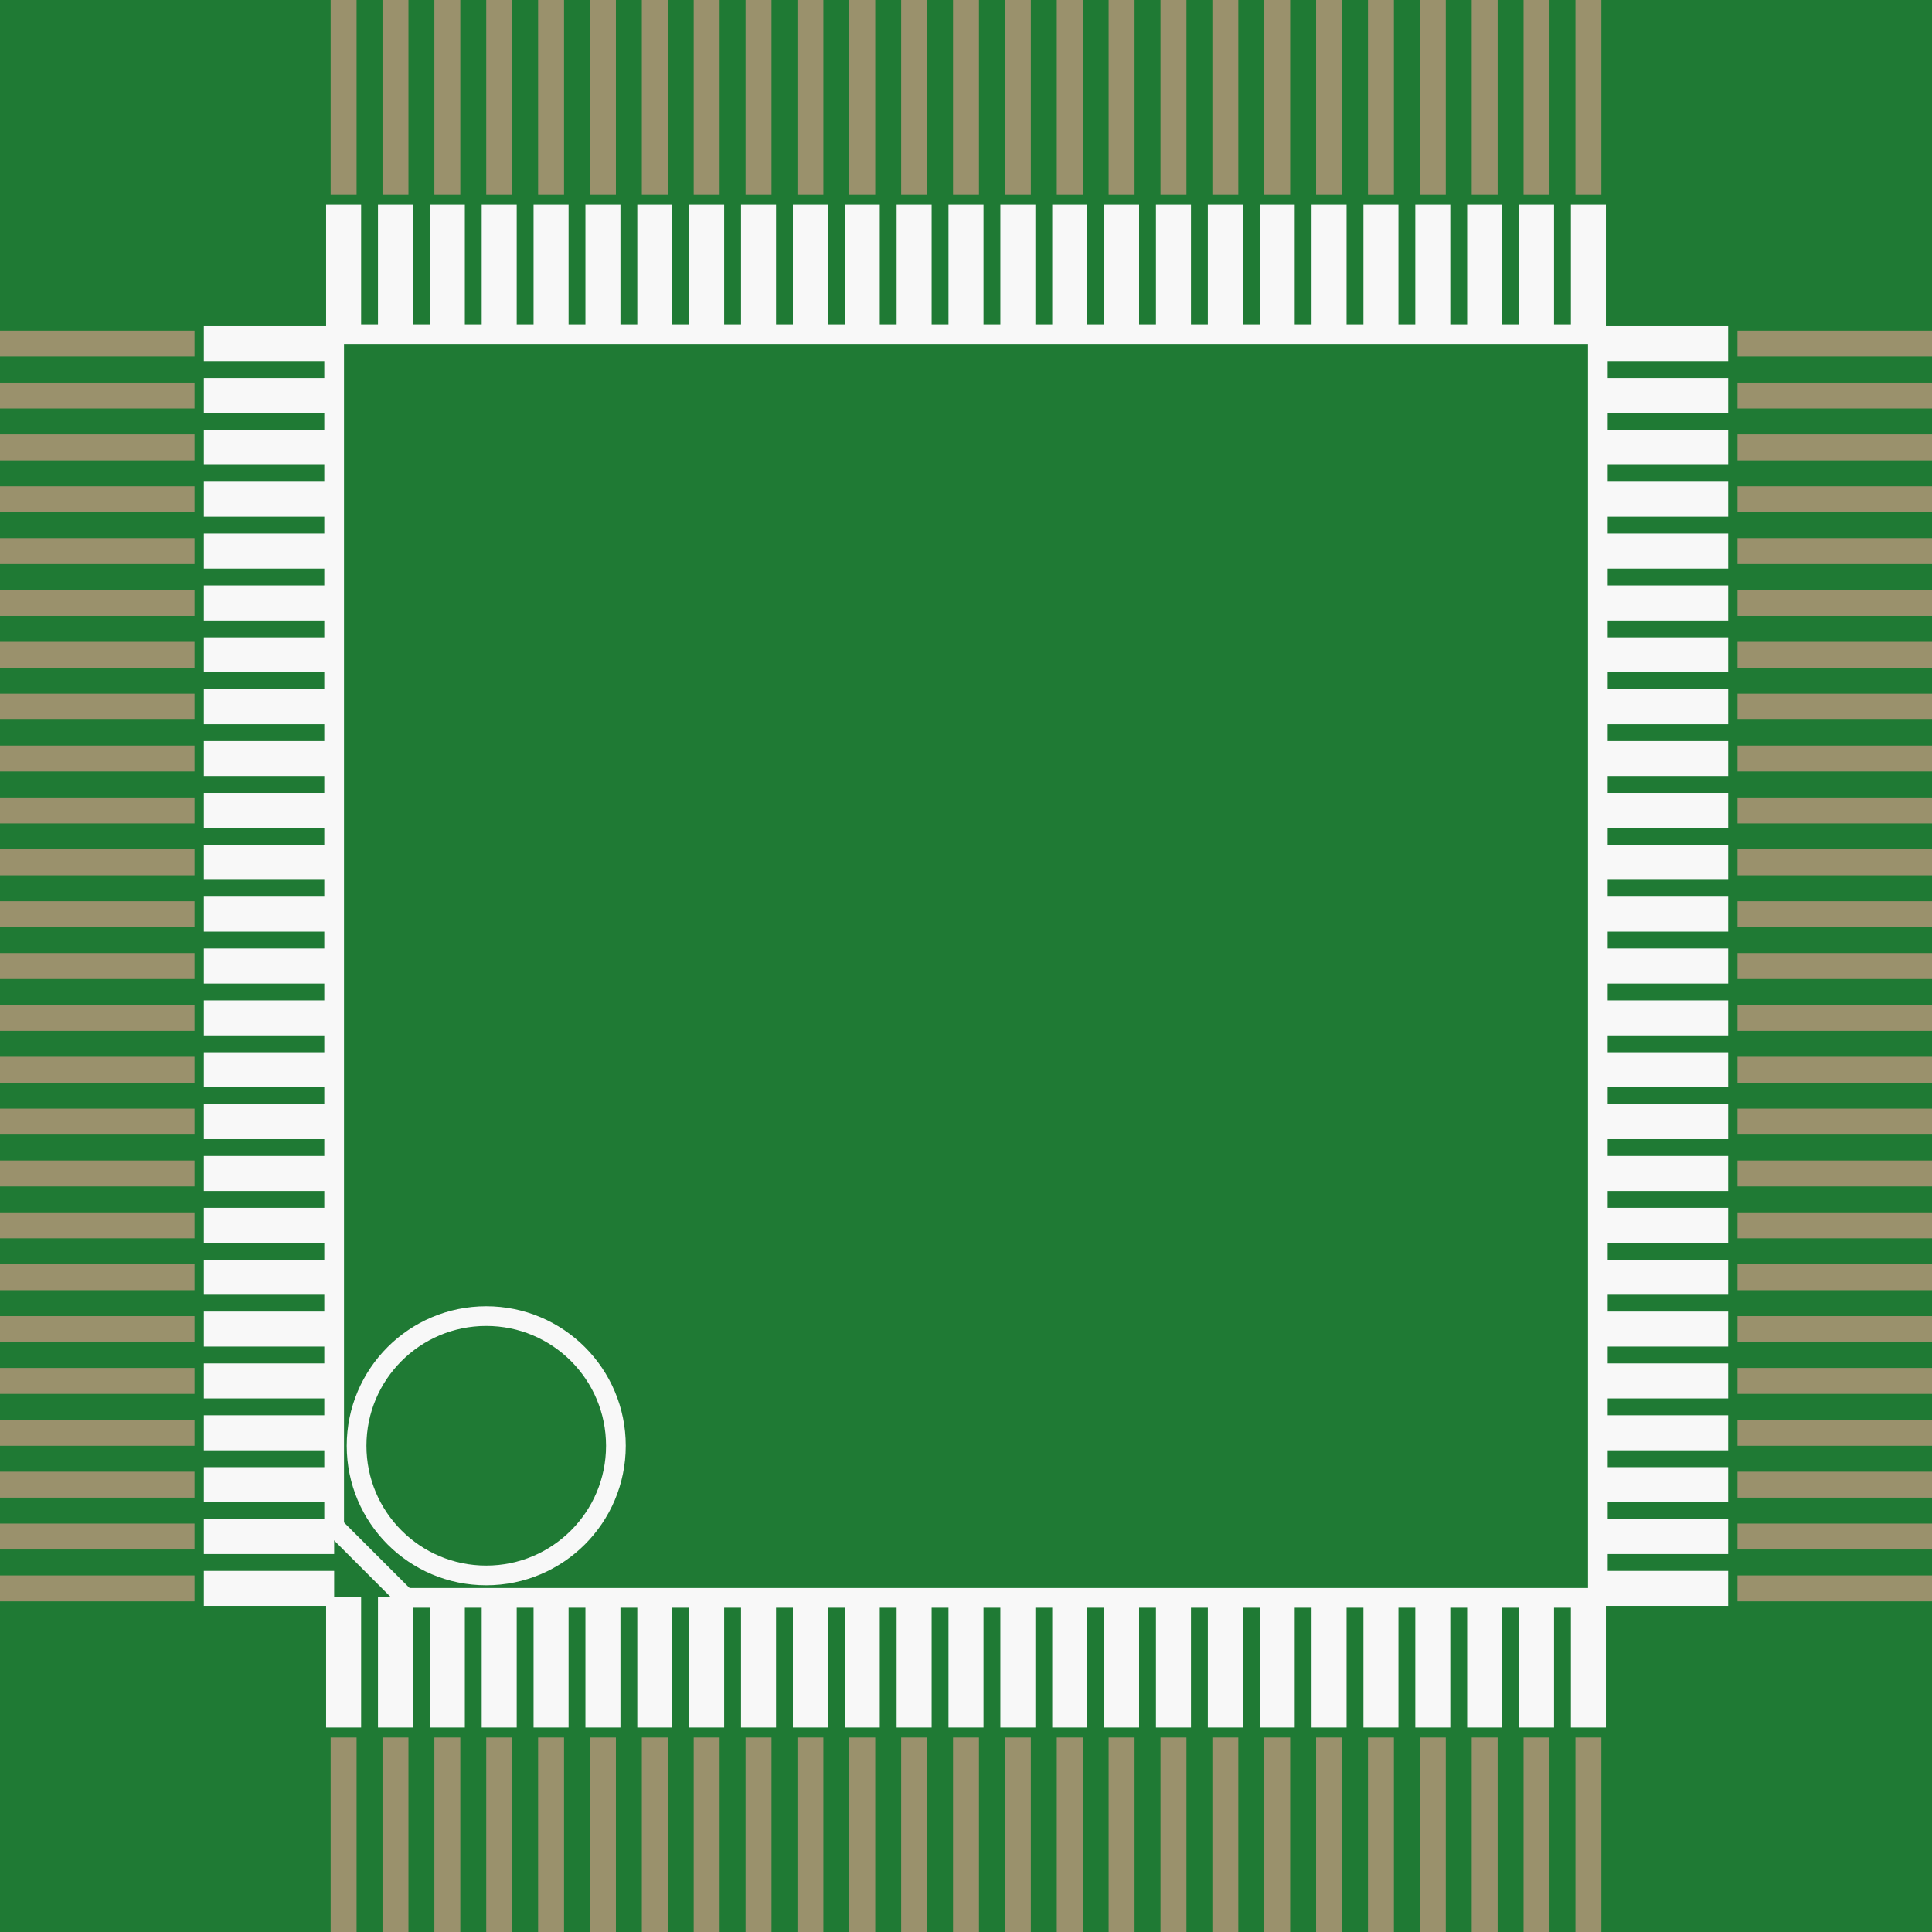 <?xml version='1.0' encoding='UTF-8' standalone='no'?>
<!-- Created with Fritzing (http://www.fritzing.org/) -->
<svg xmlns:svg='http://www.w3.org/2000/svg' xmlns='http://www.w3.org/2000/svg' version='1.2' baseProfile='tiny' x='0in' y='0in' width='0.587in' height='0.587in' viewBox='0 0 14.9 14.9' >
<rect x="0" y="0" width="14.9" height="14.9" fill="#333333" stroke="none"/>
<g id='breadboard'>
<path fill='#1F7A34' stroke='none' stroke-width='0' d='M0,0l14.9,0 0,14.9 -14.9,0 0,-14.9z
'/>
<rect id='connector0pad' connectorname='1' x='2.55' y='13.4' width='0.2' height='1.5' stroke='none' stroke-width='0' fill='#9A916C' stroke-linecap='round'/>
<rect id='connector1pad' connectorname='2' x='2.95' y='13.4' width='0.2' height='1.5' stroke='none' stroke-width='0' fill='#9A916C' stroke-linecap='round'/>
<rect id='connector2pad' connectorname='3' x='3.35' y='13.4' width='0.2' height='1.5' stroke='none' stroke-width='0' fill='#9A916C' stroke-linecap='round'/>
<rect id='connector3pad' connectorname='4' x='3.75' y='13.4' width='0.2' height='1.5' stroke='none' stroke-width='0' fill='#9A916C' stroke-linecap='round'/>
<rect id='connector4pad' connectorname='5' x='4.15' y='13.4' width='0.2' height='1.5' stroke='none' stroke-width='0' fill='#9A916C' stroke-linecap='round'/>
<rect id='connector5pad' connectorname='6' x='4.55' y='13.4' width='0.2' height='1.5' stroke='none' stroke-width='0' fill='#9A916C' stroke-linecap='round'/>
<rect id='connector6pad' connectorname='7' x='4.95' y='13.4' width='0.2' height='1.5' stroke='none' stroke-width='0' fill='#9A916C' stroke-linecap='round'/>
<rect id='connector7pad' connectorname='8' x='5.35' y='13.4' width='0.2' height='1.5' stroke='none' stroke-width='0' fill='#9A916C' stroke-linecap='round'/>
<rect id='connector8pad' connectorname='9' x='5.75' y='13.4' width='0.2' height='1.5' stroke='none' stroke-width='0' fill='#9A916C' stroke-linecap='round'/>
<rect id='connector9pad' connectorname='10' x='6.15' y='13.4' width='0.2' height='1.5' stroke='none' stroke-width='0' fill='#9A916C' stroke-linecap='round'/>
<rect id='connector10pad' connectorname='11' x='6.55' y='13.4' width='0.2' height='1.5' stroke='none' stroke-width='0' fill='#9A916C' stroke-linecap='round'/>
<rect id='connector11pad' connectorname='12' x='6.95' y='13.4' width='0.2' height='1.5' stroke='none' stroke-width='0' fill='#9A916C' stroke-linecap='round'/>
<rect id='connector12pad' connectorname='13' x='7.35' y='13.4' width='0.2' height='1.5' stroke='none' stroke-width='0' fill='#9A916C' stroke-linecap='round'/>
<rect id='connector13pad' connectorname='14' x='7.75' y='13.4' width='0.2' height='1.5' stroke='none' stroke-width='0' fill='#9A916C' stroke-linecap='round'/>
<rect id='connector14pad' connectorname='15' x='8.15' y='13.4' width='0.2' height='1.5' stroke='none' stroke-width='0' fill='#9A916C' stroke-linecap='round'/>
<rect id='connector15pad' connectorname='16' x='8.55' y='13.4' width='0.2' height='1.5' stroke='none' stroke-width='0' fill='#9A916C' stroke-linecap='round'/>
<rect id='connector16pad' connectorname='17' x='8.95' y='13.4' width='0.2' height='1.5' stroke='none' stroke-width='0' fill='#9A916C' stroke-linecap='round'/>
<rect id='connector17pad' connectorname='18' x='9.35' y='13.4' width='0.2' height='1.5' stroke='none' stroke-width='0' fill='#9A916C' stroke-linecap='round'/>
<rect id='connector18pad' connectorname='19' x='9.75' y='13.4' width='0.2' height='1.5' stroke='none' stroke-width='0' fill='#9A916C' stroke-linecap='round'/>
<rect id='connector19pad' connectorname='20' x='10.15' y='13.4' width='0.2' height='1.5' stroke='none' stroke-width='0' fill='#9A916C' stroke-linecap='round'/>
<rect id='connector20pad' connectorname='21' x='10.55' y='13.4' width='0.2' height='1.5' stroke='none' stroke-width='0' fill='#9A916C' stroke-linecap='round'/>
<rect id='connector21pad' connectorname='22' x='10.95' y='13.4' width='0.2' height='1.5' stroke='none' stroke-width='0' fill='#9A916C' stroke-linecap='round'/>
<rect id='connector22pad' connectorname='23' x='11.35' y='13.4' width='0.2' height='1.5' stroke='none' stroke-width='0' fill='#9A916C' stroke-linecap='round'/>
<rect id='connector23pad' connectorname='24' x='11.75' y='13.4' width='0.2' height='1.5' stroke='none' stroke-width='0' fill='#9A916C' stroke-linecap='round'/>
<rect id='connector24pad' connectorname='25' x='12.15' y='13.4' width='0.2' height='1.5' stroke='none' stroke-width='0' fill='#9A916C' stroke-linecap='round'/>
<rect id='connector25pad' connectorname='26' x='13.4' y='12.15' width='1.5' height='0.2' stroke='none' stroke-width='0' fill='#9A916C' stroke-linecap='round'/>
<rect id='connector26pad' connectorname='27' x='13.4' y='11.75' width='1.5' height='0.2' stroke='none' stroke-width='0' fill='#9A916C' stroke-linecap='round'/>
<rect id='connector27pad' connectorname='28' x='13.4' y='11.35' width='1.5' height='0.2' stroke='none' stroke-width='0' fill='#9A916C' stroke-linecap='round'/>
<rect id='connector28pad' connectorname='29' x='13.4' y='10.95' width='1.5' height='0.2' stroke='none' stroke-width='0' fill='#9A916C' stroke-linecap='round'/>
<rect id='connector29pad' connectorname='30' x='13.4' y='10.55' width='1.5' height='0.2' stroke='none' stroke-width='0' fill='#9A916C' stroke-linecap='round'/>
<rect id='connector30pad' connectorname='31' x='13.4' y='10.15' width='1.5' height='0.2' stroke='none' stroke-width='0' fill='#9A916C' stroke-linecap='round'/>
<rect id='connector31pad' connectorname='32' x='13.4' y='9.75' width='1.5' height='0.2' stroke='none' stroke-width='0' fill='#9A916C' stroke-linecap='round'/>
<rect id='connector32pad' connectorname='33' x='13.4' y='9.35' width='1.5' height='0.2' stroke='none' stroke-width='0' fill='#9A916C' stroke-linecap='round'/>
<rect id='connector33pad' connectorname='34' x='13.4' y='8.95' width='1.5' height='0.2' stroke='none' stroke-width='0' fill='#9A916C' stroke-linecap='round'/>
<rect id='connector34pad' connectorname='35' x='13.4' y='8.55' width='1.5' height='0.2' stroke='none' stroke-width='0' fill='#9A916C' stroke-linecap='round'/>
<rect id='connector35pad' connectorname='36' x='13.4' y='8.15' width='1.5' height='0.2' stroke='none' stroke-width='0' fill='#9A916C' stroke-linecap='round'/>
<rect id='connector36pad' connectorname='37' x='13.4' y='7.75' width='1.5' height='0.2' stroke='none' stroke-width='0' fill='#9A916C' stroke-linecap='round'/>
<rect id='connector37pad' connectorname='38' x='13.4' y='7.35' width='1.5' height='0.2' stroke='none' stroke-width='0' fill='#9A916C' stroke-linecap='round'/>
<rect id='connector38pad' connectorname='39' x='13.4' y='6.95' width='1.5' height='0.2' stroke='none' stroke-width='0' fill='#9A916C' stroke-linecap='round'/>
<rect id='connector39pad' connectorname='40' x='13.4' y='6.55' width='1.5' height='0.2' stroke='none' stroke-width='0' fill='#9A916C' stroke-linecap='round'/>
<rect id='connector40pad' connectorname='41' x='13.4' y='6.15' width='1.5' height='0.2' stroke='none' stroke-width='0' fill='#9A916C' stroke-linecap='round'/>
<rect id='connector41pad' connectorname='42' x='13.4' y='5.75' width='1.5' height='0.2' stroke='none' stroke-width='0' fill='#9A916C' stroke-linecap='round'/>
<rect id='connector42pad' connectorname='43' x='13.4' y='5.35' width='1.5' height='0.2' stroke='none' stroke-width='0' fill='#9A916C' stroke-linecap='round'/>
<rect id='connector43pad' connectorname='44' x='13.4' y='4.95' width='1.5' height='0.2' stroke='none' stroke-width='0' fill='#9A916C' stroke-linecap='round'/>
<rect id='connector44pad' connectorname='45' x='13.4' y='4.55' width='1.5' height='0.2' stroke='none' stroke-width='0' fill='#9A916C' stroke-linecap='round'/>
<rect id='connector45pad' connectorname='46' x='13.4' y='4.15' width='1.5' height='0.2' stroke='none' stroke-width='0' fill='#9A916C' stroke-linecap='round'/>
<rect id='connector46pad' connectorname='47' x='13.4' y='3.75' width='1.5' height='0.2' stroke='none' stroke-width='0' fill='#9A916C' stroke-linecap='round'/>
<rect id='connector47pad' connectorname='48' x='13.4' y='3.35' width='1.5' height='0.2' stroke='none' stroke-width='0' fill='#9A916C' stroke-linecap='round'/>
<rect id='connector48pad' connectorname='49' x='13.4' y='2.95' width='1.5' height='0.2' stroke='none' stroke-width='0' fill='#9A916C' stroke-linecap='round'/>
<rect id='connector49pad' connectorname='50' x='13.4' y='2.55' width='1.5' height='0.2' stroke='none' stroke-width='0' fill='#9A916C' stroke-linecap='round'/>
<rect id='connector50pad' connectorname='51' x='12.15' y='0' width='0.2' height='1.5' stroke='none' stroke-width='0' fill='#9A916C' stroke-linecap='round'/>
<rect id='connector51pad' connectorname='52' x='11.75' y='0' width='0.2' height='1.5' stroke='none' stroke-width='0' fill='#9A916C' stroke-linecap='round'/>
<rect id='connector52pad' connectorname='53' x='11.35' y='0' width='0.2' height='1.5' stroke='none' stroke-width='0' fill='#9A916C' stroke-linecap='round'/>
<rect id='connector53pad' connectorname='54' x='10.95' y='0' width='0.2' height='1.5' stroke='none' stroke-width='0' fill='#9A916C' stroke-linecap='round'/>
<rect id='connector54pad' connectorname='55' x='10.55' y='0' width='0.2' height='1.5' stroke='none' stroke-width='0' fill='#9A916C' stroke-linecap='round'/>
<rect id='connector55pad' connectorname='56' x='10.15' y='0' width='0.2' height='1.5' stroke='none' stroke-width='0' fill='#9A916C' stroke-linecap='round'/>
<rect id='connector56pad' connectorname='57' x='9.75' y='0' width='0.2' height='1.5' stroke='none' stroke-width='0' fill='#9A916C' stroke-linecap='round'/>
<rect id='connector57pad' connectorname='58' x='9.35' y='0' width='0.2' height='1.5' stroke='none' stroke-width='0' fill='#9A916C' stroke-linecap='round'/>
<rect id='connector58pad' connectorname='59' x='8.95' y='0' width='0.2' height='1.5' stroke='none' stroke-width='0' fill='#9A916C' stroke-linecap='round'/>
<rect id='connector59pad' connectorname='60' x='8.55' y='0' width='0.2' height='1.5' stroke='none' stroke-width='0' fill='#9A916C' stroke-linecap='round'/>
<rect id='connector60pad' connectorname='61' x='8.15' y='0' width='0.2' height='1.5' stroke='none' stroke-width='0' fill='#9A916C' stroke-linecap='round'/>
<rect id='connector61pad' connectorname='62' x='7.75' y='0' width='0.2' height='1.5' stroke='none' stroke-width='0' fill='#9A916C' stroke-linecap='round'/>
<rect id='connector62pad' connectorname='63' x='7.35' y='0' width='0.2' height='1.5' stroke='none' stroke-width='0' fill='#9A916C' stroke-linecap='round'/>
<rect id='connector63pad' connectorname='64' x='6.95' y='0' width='0.2' height='1.5' stroke='none' stroke-width='0' fill='#9A916C' stroke-linecap='round'/>
<rect id='connector64pad' connectorname='65' x='6.55' y='0' width='0.2' height='1.5' stroke='none' stroke-width='0' fill='#9A916C' stroke-linecap='round'/>
<rect id='connector65pad' connectorname='66' x='6.15' y='0' width='0.2' height='1.5' stroke='none' stroke-width='0' fill='#9A916C' stroke-linecap='round'/>
<rect id='connector66pad' connectorname='67' x='5.75' y='0' width='0.2' height='1.5' stroke='none' stroke-width='0' fill='#9A916C' stroke-linecap='round'/>
<rect id='connector67pad' connectorname='68' x='5.35' y='0' width='0.2' height='1.5' stroke='none' stroke-width='0' fill='#9A916C' stroke-linecap='round'/>
<rect id='connector68pad' connectorname='69' x='4.95' y='0' width='0.2' height='1.5' stroke='none' stroke-width='0' fill='#9A916C' stroke-linecap='round'/>
<rect id='connector69pad' connectorname='70' x='4.55' y='0' width='0.2' height='1.5' stroke='none' stroke-width='0' fill='#9A916C' stroke-linecap='round'/>
<rect id='connector70pad' connectorname='71' x='4.15' y='0' width='0.2' height='1.5' stroke='none' stroke-width='0' fill='#9A916C' stroke-linecap='round'/>
<rect id='connector71pad' connectorname='72' x='3.75' y='0' width='0.2' height='1.5' stroke='none' stroke-width='0' fill='#9A916C' stroke-linecap='round'/>
<rect id='connector72pad' connectorname='73' x='3.35' y='0' width='0.2' height='1.5' stroke='none' stroke-width='0' fill='#9A916C' stroke-linecap='round'/>
<rect id='connector73pad' connectorname='74' x='2.95' y='0' width='0.2' height='1.5' stroke='none' stroke-width='0' fill='#9A916C' stroke-linecap='round'/>
<rect id='connector74pad' connectorname='75' x='2.55' y='0' width='0.2' height='1.5' stroke='none' stroke-width='0' fill='#9A916C' stroke-linecap='round'/>
<rect id='connector75pad' connectorname='76' x='0' y='2.55' width='1.5' height='0.2' stroke='none' stroke-width='0' fill='#9A916C' stroke-linecap='round'/>
<rect id='connector76pad' connectorname='77' x='0' y='2.95' width='1.5' height='0.2' stroke='none' stroke-width='0' fill='#9A916C' stroke-linecap='round'/>
<rect id='connector77pad' connectorname='78' x='0' y='3.35' width='1.5' height='0.2' stroke='none' stroke-width='0' fill='#9A916C' stroke-linecap='round'/>
<rect id='connector78pad' connectorname='79' x='0' y='3.75' width='1.5' height='0.2' stroke='none' stroke-width='0' fill='#9A916C' stroke-linecap='round'/>
<rect id='connector79pad' connectorname='80' x='0' y='4.15' width='1.5' height='0.2' stroke='none' stroke-width='0' fill='#9A916C' stroke-linecap='round'/>
<rect id='connector80pad' connectorname='81' x='0' y='4.55' width='1.5' height='0.2' stroke='none' stroke-width='0' fill='#9A916C' stroke-linecap='round'/>
<rect id='connector81pad' connectorname='82' x='0' y='4.95' width='1.5' height='0.2' stroke='none' stroke-width='0' fill='#9A916C' stroke-linecap='round'/>
<rect id='connector82pad' connectorname='83' x='0' y='5.35' width='1.5' height='0.2' stroke='none' stroke-width='0' fill='#9A916C' stroke-linecap='round'/>
<rect id='connector83pad' connectorname='84' x='0' y='5.75' width='1.5' height='0.2' stroke='none' stroke-width='0' fill='#9A916C' stroke-linecap='round'/>
<rect id='connector84pad' connectorname='85' x='0' y='6.15' width='1.5' height='0.2' stroke='none' stroke-width='0' fill='#9A916C' stroke-linecap='round'/>
<rect id='connector85pad' connectorname='86' x='0' y='6.55' width='1.5' height='0.2' stroke='none' stroke-width='0' fill='#9A916C' stroke-linecap='round'/>
<rect id='connector86pad' connectorname='87' x='0' y='6.95' width='1.5' height='0.2' stroke='none' stroke-width='0' fill='#9A916C' stroke-linecap='round'/>
<rect id='connector87pad' connectorname='88' x='0' y='7.35' width='1.5' height='0.2' stroke='none' stroke-width='0' fill='#9A916C' stroke-linecap='round'/>
<rect id='connector88pad' connectorname='89' x='0' y='7.75' width='1.5' height='0.2' stroke='none' stroke-width='0' fill='#9A916C' stroke-linecap='round'/>
<rect id='connector89pad' connectorname='90' x='0' y='8.15' width='1.5' height='0.2' stroke='none' stroke-width='0' fill='#9A916C' stroke-linecap='round'/>
<rect id='connector90pad' connectorname='91' x='0' y='8.55' width='1.5' height='0.2' stroke='none' stroke-width='0' fill='#9A916C' stroke-linecap='round'/>
<rect id='connector91pad' connectorname='92' x='0' y='8.95' width='1.5' height='0.2' stroke='none' stroke-width='0' fill='#9A916C' stroke-linecap='round'/>
<rect id='connector92pad' connectorname='93' x='0' y='9.35' width='1.5' height='0.2' stroke='none' stroke-width='0' fill='#9A916C' stroke-linecap='round'/>
<rect id='connector93pad' connectorname='94' x='0' y='9.75' width='1.5' height='0.2' stroke='none' stroke-width='0' fill='#9A916C' stroke-linecap='round'/>
<rect id='connector94pad' connectorname='95' x='0' y='10.15' width='1.5' height='0.2' stroke='none' stroke-width='0' fill='#9A916C' stroke-linecap='round'/>
<rect id='connector95pad' connectorname='96' x='0' y='10.55' width='1.5' height='0.2' stroke='none' stroke-width='0' fill='#9A916C' stroke-linecap='round'/>
<rect id='connector96pad' connectorname='97' x='0' y='10.95' width='1.5' height='0.2' stroke='none' stroke-width='0' fill='#9A916C' stroke-linecap='round'/>
<rect id='connector97pad' connectorname='98' x='0' y='11.35' width='1.5' height='0.2' stroke='none' stroke-width='0' fill='#9A916C' stroke-linecap='round'/>
<rect id='connector98pad' connectorname='99' x='0' y='11.75' width='1.5' height='0.2' stroke='none' stroke-width='0' fill='#9A916C' stroke-linecap='round'/>
<rect id='connector99pad' connectorname='100' x='0' y='12.15' width='1.5' height='0.2' stroke='none' stroke-width='0' fill='#9A916C' stroke-linecap='round'/>
<line x1='2.577' y1='2.577' x2='12.323' y2='2.577' stroke='#f8f8f8' stroke-width='0.152' stroke-linecap='round'/>
<line x1='12.323' y1='2.577' x2='12.323' y2='12.323' stroke='#f8f8f8' stroke-width='0.152' stroke-linecap='round'/>
<line x1='12.323' y1='12.323' x2='3.127' y2='12.323' stroke='#f8f8f8' stroke-width='0.152' stroke-linecap='round'/>
<line x1='3.127' y1='12.323' x2='2.577' y2='11.773' stroke='#f8f8f8' stroke-width='0.152' stroke-linecap='round'/>
<line x1='2.577' y1='11.773' x2='2.577' y2='2.577' stroke='#f8f8f8' stroke-width='0.152' stroke-linecap='round'/>
<circle cx='3.75' cy='11.15' r='1' stroke='#f8f8f8' stroke-width='0.152' fill='none' />
<rect x='2.515' y='1.577' width='0.27' height='1.005' stroke='none' stroke-width='0' fill='#f8f8f8' stroke-linecap='round'/>
<rect x='2.915' y='1.577' width='0.27' height='1.005' stroke='none' stroke-width='0' fill='#f8f8f8' stroke-linecap='round'/>
<rect x='3.315' y='1.577' width='0.27' height='1.005' stroke='none' stroke-width='0' fill='#f8f8f8' stroke-linecap='round'/>
<rect x='3.715' y='1.577' width='0.27' height='1.005' stroke='none' stroke-width='0' fill='#f8f8f8' stroke-linecap='round'/>
<rect x='4.115' y='1.577' width='0.27' height='1.005' stroke='none' stroke-width='0' fill='#f8f8f8' stroke-linecap='round'/>
<rect x='4.515' y='1.577' width='0.27' height='1.005' stroke='none' stroke-width='0' fill='#f8f8f8' stroke-linecap='round'/>
<rect x='4.915' y='1.577' width='0.27' height='1.005' stroke='none' stroke-width='0' fill='#f8f8f8' stroke-linecap='round'/>
<rect x='5.315' y='1.577' width='0.27' height='1.005' stroke='none' stroke-width='0' fill='#f8f8f8' stroke-linecap='round'/>
<rect x='5.715' y='1.577' width='0.27' height='1.005' stroke='none' stroke-width='0' fill='#f8f8f8' stroke-linecap='round'/>
<rect x='6.115' y='1.577' width='0.27' height='1.005' stroke='none' stroke-width='0' fill='#f8f8f8' stroke-linecap='round'/>
<rect x='6.515' y='1.577' width='0.27' height='1.005' stroke='none' stroke-width='0' fill='#f8f8f8' stroke-linecap='round'/>
<rect x='6.915' y='1.577' width='0.27' height='1.005' stroke='none' stroke-width='0' fill='#f8f8f8' stroke-linecap='round'/>
<rect x='7.315' y='1.577' width='0.27' height='1.005' stroke='none' stroke-width='0' fill='#f8f8f8' stroke-linecap='round'/>
<rect x='7.715' y='1.577' width='0.27' height='1.005' stroke='none' stroke-width='0' fill='#f8f8f8' stroke-linecap='round'/>
<rect x='8.115' y='1.577' width='0.27' height='1.005' stroke='none' stroke-width='0' fill='#f8f8f8' stroke-linecap='round'/>
<rect x='8.515' y='1.577' width='0.27' height='1.005' stroke='none' stroke-width='0' fill='#f8f8f8' stroke-linecap='round'/>
<rect x='8.915' y='1.577' width='0.27' height='1.005' stroke='none' stroke-width='0' fill='#f8f8f8' stroke-linecap='round'/>
<rect x='9.315' y='1.577' width='0.27' height='1.005' stroke='none' stroke-width='0' fill='#f8f8f8' stroke-linecap='round'/>
<rect x='9.715' y='1.577' width='0.27' height='1.005' stroke='none' stroke-width='0' fill='#f8f8f8' stroke-linecap='round'/>
<rect x='10.115' y='1.577' width='0.27' height='1.005' stroke='none' stroke-width='0' fill='#f8f8f8' stroke-linecap='round'/>
<rect x='10.515' y='1.577' width='0.27' height='1.005' stroke='none' stroke-width='0' fill='#f8f8f8' stroke-linecap='round'/>
<rect x='10.915' y='1.577' width='0.27' height='1.005' stroke='none' stroke-width='0' fill='#f8f8f8' stroke-linecap='round'/>
<rect x='11.315' y='1.577' width='0.27' height='1.005' stroke='none' stroke-width='0' fill='#f8f8f8' stroke-linecap='round'/>
<rect x='11.715' y='1.577' width='0.27' height='1.005' stroke='none' stroke-width='0' fill='#f8f8f8' stroke-linecap='round'/>
<rect x='12.115' y='1.577' width='0.27' height='1.005' stroke='none' stroke-width='0' fill='#f8f8f8' stroke-linecap='round'/>
<rect x='12.323' y='2.515' width='1.005' height='0.27' stroke='none' stroke-width='0' fill='#f8f8f8' stroke-linecap='round'/>
<rect x='12.323' y='2.915' width='1.005' height='0.27' stroke='none' stroke-width='0' fill='#f8f8f8' stroke-linecap='round'/>
<rect x='12.323' y='3.315' width='1.005' height='0.27' stroke='none' stroke-width='0' fill='#f8f8f8' stroke-linecap='round'/>
<rect x='12.323' y='3.715' width='1.005' height='0.27' stroke='none' stroke-width='0' fill='#f8f8f8' stroke-linecap='round'/>
<rect x='12.323' y='4.115' width='1.005' height='0.27' stroke='none' stroke-width='0' fill='#f8f8f8' stroke-linecap='round'/>
<rect x='12.323' y='4.515' width='1.005' height='0.27' stroke='none' stroke-width='0' fill='#f8f8f8' stroke-linecap='round'/>
<rect x='12.323' y='4.915' width='1.005' height='0.27' stroke='none' stroke-width='0' fill='#f8f8f8' stroke-linecap='round'/>
<rect x='12.323' y='5.315' width='1.005' height='0.27' stroke='none' stroke-width='0' fill='#f8f8f8' stroke-linecap='round'/>
<rect x='12.323' y='5.715' width='1.005' height='0.27' stroke='none' stroke-width='0' fill='#f8f8f8' stroke-linecap='round'/>
<rect x='12.323' y='6.115' width='1.005' height='0.27' stroke='none' stroke-width='0' fill='#f8f8f8' stroke-linecap='round'/>
<rect x='12.323' y='6.515' width='1.005' height='0.27' stroke='none' stroke-width='0' fill='#f8f8f8' stroke-linecap='round'/>
<rect x='12.323' y='6.915' width='1.005' height='0.27' stroke='none' stroke-width='0' fill='#f8f8f8' stroke-linecap='round'/>
<rect x='12.323' y='7.315' width='1.005' height='0.27' stroke='none' stroke-width='0' fill='#f8f8f8' stroke-linecap='round'/>
<rect x='12.323' y='7.715' width='1.005' height='0.27' stroke='none' stroke-width='0' fill='#f8f8f8' stroke-linecap='round'/>
<rect x='12.323' y='8.115' width='1.005' height='0.27' stroke='none' stroke-width='0' fill='#f8f8f8' stroke-linecap='round'/>
<rect x='12.323' y='8.515' width='1.005' height='0.27' stroke='none' stroke-width='0' fill='#f8f8f8' stroke-linecap='round'/>
<rect x='12.323' y='8.915' width='1.005' height='0.27' stroke='none' stroke-width='0' fill='#f8f8f8' stroke-linecap='round'/>
<rect x='12.323' y='9.315' width='1.005' height='0.27' stroke='none' stroke-width='0' fill='#f8f8f8' stroke-linecap='round'/>
<rect x='12.323' y='9.715' width='1.005' height='0.27' stroke='none' stroke-width='0' fill='#f8f8f8' stroke-linecap='round'/>
<rect x='12.323' y='10.115' width='1.005' height='0.27' stroke='none' stroke-width='0' fill='#f8f8f8' stroke-linecap='round'/>
<rect x='12.323' y='10.515' width='1.005' height='0.27' stroke='none' stroke-width='0' fill='#f8f8f8' stroke-linecap='round'/>
<rect x='12.323' y='10.915' width='1.005' height='0.27' stroke='none' stroke-width='0' fill='#f8f8f8' stroke-linecap='round'/>
<rect x='12.323' y='11.315' width='1.005' height='0.27' stroke='none' stroke-width='0' fill='#f8f8f8' stroke-linecap='round'/>
<rect x='12.323' y='11.715' width='1.005' height='0.27' stroke='none' stroke-width='0' fill='#f8f8f8' stroke-linecap='round'/>
<rect x='12.323' y='12.115' width='1.005' height='0.27' stroke='none' stroke-width='0' fill='#f8f8f8' stroke-linecap='round'/>
<rect x='12.115' y='12.318' width='0.27' height='1.005' stroke='none' stroke-width='0' fill='#f8f8f8' stroke-linecap='round'/>
<rect x='11.715' y='12.318' width='0.27' height='1.005' stroke='none' stroke-width='0' fill='#f8f8f8' stroke-linecap='round'/>
<rect x='11.315' y='12.318' width='0.27' height='1.005' stroke='none' stroke-width='0' fill='#f8f8f8' stroke-linecap='round'/>
<rect x='10.915' y='12.318' width='0.27' height='1.005' stroke='none' stroke-width='0' fill='#f8f8f8' stroke-linecap='round'/>
<rect x='10.515' y='12.318' width='0.27' height='1.005' stroke='none' stroke-width='0' fill='#f8f8f8' stroke-linecap='round'/>
<rect x='10.115' y='12.318' width='0.27' height='1.005' stroke='none' stroke-width='0' fill='#f8f8f8' stroke-linecap='round'/>
<rect x='9.715' y='12.318' width='0.27' height='1.005' stroke='none' stroke-width='0' fill='#f8f8f8' stroke-linecap='round'/>
<rect x='9.315' y='12.318' width='0.27' height='1.005' stroke='none' stroke-width='0' fill='#f8f8f8' stroke-linecap='round'/>
<rect x='8.915' y='12.318' width='0.27' height='1.005' stroke='none' stroke-width='0' fill='#f8f8f8' stroke-linecap='round'/>
<rect x='8.515' y='12.318' width='0.27' height='1.005' stroke='none' stroke-width='0' fill='#f8f8f8' stroke-linecap='round'/>
<rect x='8.115' y='12.318' width='0.27' height='1.005' stroke='none' stroke-width='0' fill='#f8f8f8' stroke-linecap='round'/>
<rect x='7.715' y='12.318' width='0.27' height='1.005' stroke='none' stroke-width='0' fill='#f8f8f8' stroke-linecap='round'/>
<rect x='7.315' y='12.318' width='0.27' height='1.005' stroke='none' stroke-width='0' fill='#f8f8f8' stroke-linecap='round'/>
<rect x='6.915' y='12.318' width='0.27' height='1.005' stroke='none' stroke-width='0' fill='#f8f8f8' stroke-linecap='round'/>
<rect x='6.515' y='12.318' width='0.27' height='1.005' stroke='none' stroke-width='0' fill='#f8f8f8' stroke-linecap='round'/>
<rect x='6.115' y='12.318' width='0.27' height='1.005' stroke='none' stroke-width='0' fill='#f8f8f8' stroke-linecap='round'/>
<rect x='5.715' y='12.318' width='0.27' height='1.005' stroke='none' stroke-width='0' fill='#f8f8f8' stroke-linecap='round'/>
<rect x='5.315' y='12.318' width='0.27' height='1.005' stroke='none' stroke-width='0' fill='#f8f8f8' stroke-linecap='round'/>
<rect x='4.915' y='12.318' width='0.27' height='1.005' stroke='none' stroke-width='0' fill='#f8f8f8' stroke-linecap='round'/>
<rect x='4.515' y='12.318' width='0.27' height='1.005' stroke='none' stroke-width='0' fill='#f8f8f8' stroke-linecap='round'/>
<rect x='4.115' y='12.318' width='0.27' height='1.005' stroke='none' stroke-width='0' fill='#f8f8f8' stroke-linecap='round'/>
<rect x='3.715' y='12.318' width='0.27' height='1.005' stroke='none' stroke-width='0' fill='#f8f8f8' stroke-linecap='round'/>
<rect x='3.315' y='12.318' width='0.27' height='1.005' stroke='none' stroke-width='0' fill='#f8f8f8' stroke-linecap='round'/>
<rect x='2.915' y='12.318' width='0.27' height='1.005' stroke='none' stroke-width='0' fill='#f8f8f8' stroke-linecap='round'/>
<rect x='2.515' y='12.318' width='0.27' height='1.005' stroke='none' stroke-width='0' fill='#f8f8f8' stroke-linecap='round'/>
<rect x='1.572' y='12.115' width='1.005' height='0.27' stroke='none' stroke-width='0' fill='#f8f8f8' stroke-linecap='round'/>
<rect x='1.572' y='11.715' width='1.005' height='0.27' stroke='none' stroke-width='0' fill='#f8f8f8' stroke-linecap='round'/>
<rect x='1.572' y='11.315' width='1.005' height='0.27' stroke='none' stroke-width='0' fill='#f8f8f8' stroke-linecap='round'/>
<rect x='1.572' y='10.915' width='1.005' height='0.27' stroke='none' stroke-width='0' fill='#f8f8f8' stroke-linecap='round'/>
<rect x='1.572' y='10.515' width='1.005' height='0.27' stroke='none' stroke-width='0' fill='#f8f8f8' stroke-linecap='round'/>
<rect x='1.572' y='10.115' width='1.005' height='0.27' stroke='none' stroke-width='0' fill='#f8f8f8' stroke-linecap='round'/>
<rect x='1.572' y='9.715' width='1.005' height='0.27' stroke='none' stroke-width='0' fill='#f8f8f8' stroke-linecap='round'/>
<rect x='1.572' y='9.315' width='1.005' height='0.27' stroke='none' stroke-width='0' fill='#f8f8f8' stroke-linecap='round'/>
<rect x='1.572' y='8.915' width='1.005' height='0.27' stroke='none' stroke-width='0' fill='#f8f8f8' stroke-linecap='round'/>
<rect x='1.572' y='8.515' width='1.005' height='0.27' stroke='none' stroke-width='0' fill='#f8f8f8' stroke-linecap='round'/>
<rect x='1.572' y='8.115' width='1.005' height='0.27' stroke='none' stroke-width='0' fill='#f8f8f8' stroke-linecap='round'/>
<rect x='1.572' y='7.715' width='1.005' height='0.27' stroke='none' stroke-width='0' fill='#f8f8f8' stroke-linecap='round'/>
<rect x='1.572' y='7.315' width='1.005' height='0.27' stroke='none' stroke-width='0' fill='#f8f8f8' stroke-linecap='round'/>
<rect x='1.572' y='6.915' width='1.005' height='0.27' stroke='none' stroke-width='0' fill='#f8f8f8' stroke-linecap='round'/>
<rect x='1.572' y='6.515' width='1.005' height='0.27' stroke='none' stroke-width='0' fill='#f8f8f8' stroke-linecap='round'/>
<rect x='1.572' y='6.115' width='1.005' height='0.27' stroke='none' stroke-width='0' fill='#f8f8f8' stroke-linecap='round'/>
<rect x='1.572' y='5.715' width='1.005' height='0.27' stroke='none' stroke-width='0' fill='#f8f8f8' stroke-linecap='round'/>
<rect x='1.572' y='5.315' width='1.005' height='0.27' stroke='none' stroke-width='0' fill='#f8f8f8' stroke-linecap='round'/>
<rect x='1.572' y='4.915' width='1.005' height='0.27' stroke='none' stroke-width='0' fill='#f8f8f8' stroke-linecap='round'/>
<rect x='1.572' y='4.515' width='1.005' height='0.27' stroke='none' stroke-width='0' fill='#f8f8f8' stroke-linecap='round'/>
<rect x='1.572' y='4.115' width='1.005' height='0.27' stroke='none' stroke-width='0' fill='#f8f8f8' stroke-linecap='round'/>
<rect x='1.572' y='3.715' width='1.005' height='0.27' stroke='none' stroke-width='0' fill='#f8f8f8' stroke-linecap='round'/>
<rect x='1.572' y='3.315' width='1.005' height='0.27' stroke='none' stroke-width='0' fill='#f8f8f8' stroke-linecap='round'/>
<rect x='1.572' y='2.915' width='1.005' height='0.27' stroke='none' stroke-width='0' fill='#f8f8f8' stroke-linecap='round'/>
<rect x='1.572' y='2.515' width='1.005' height='0.27' stroke='none' stroke-width='0' fill='#f8f8f8' stroke-linecap='round'/>
</g>
</svg>